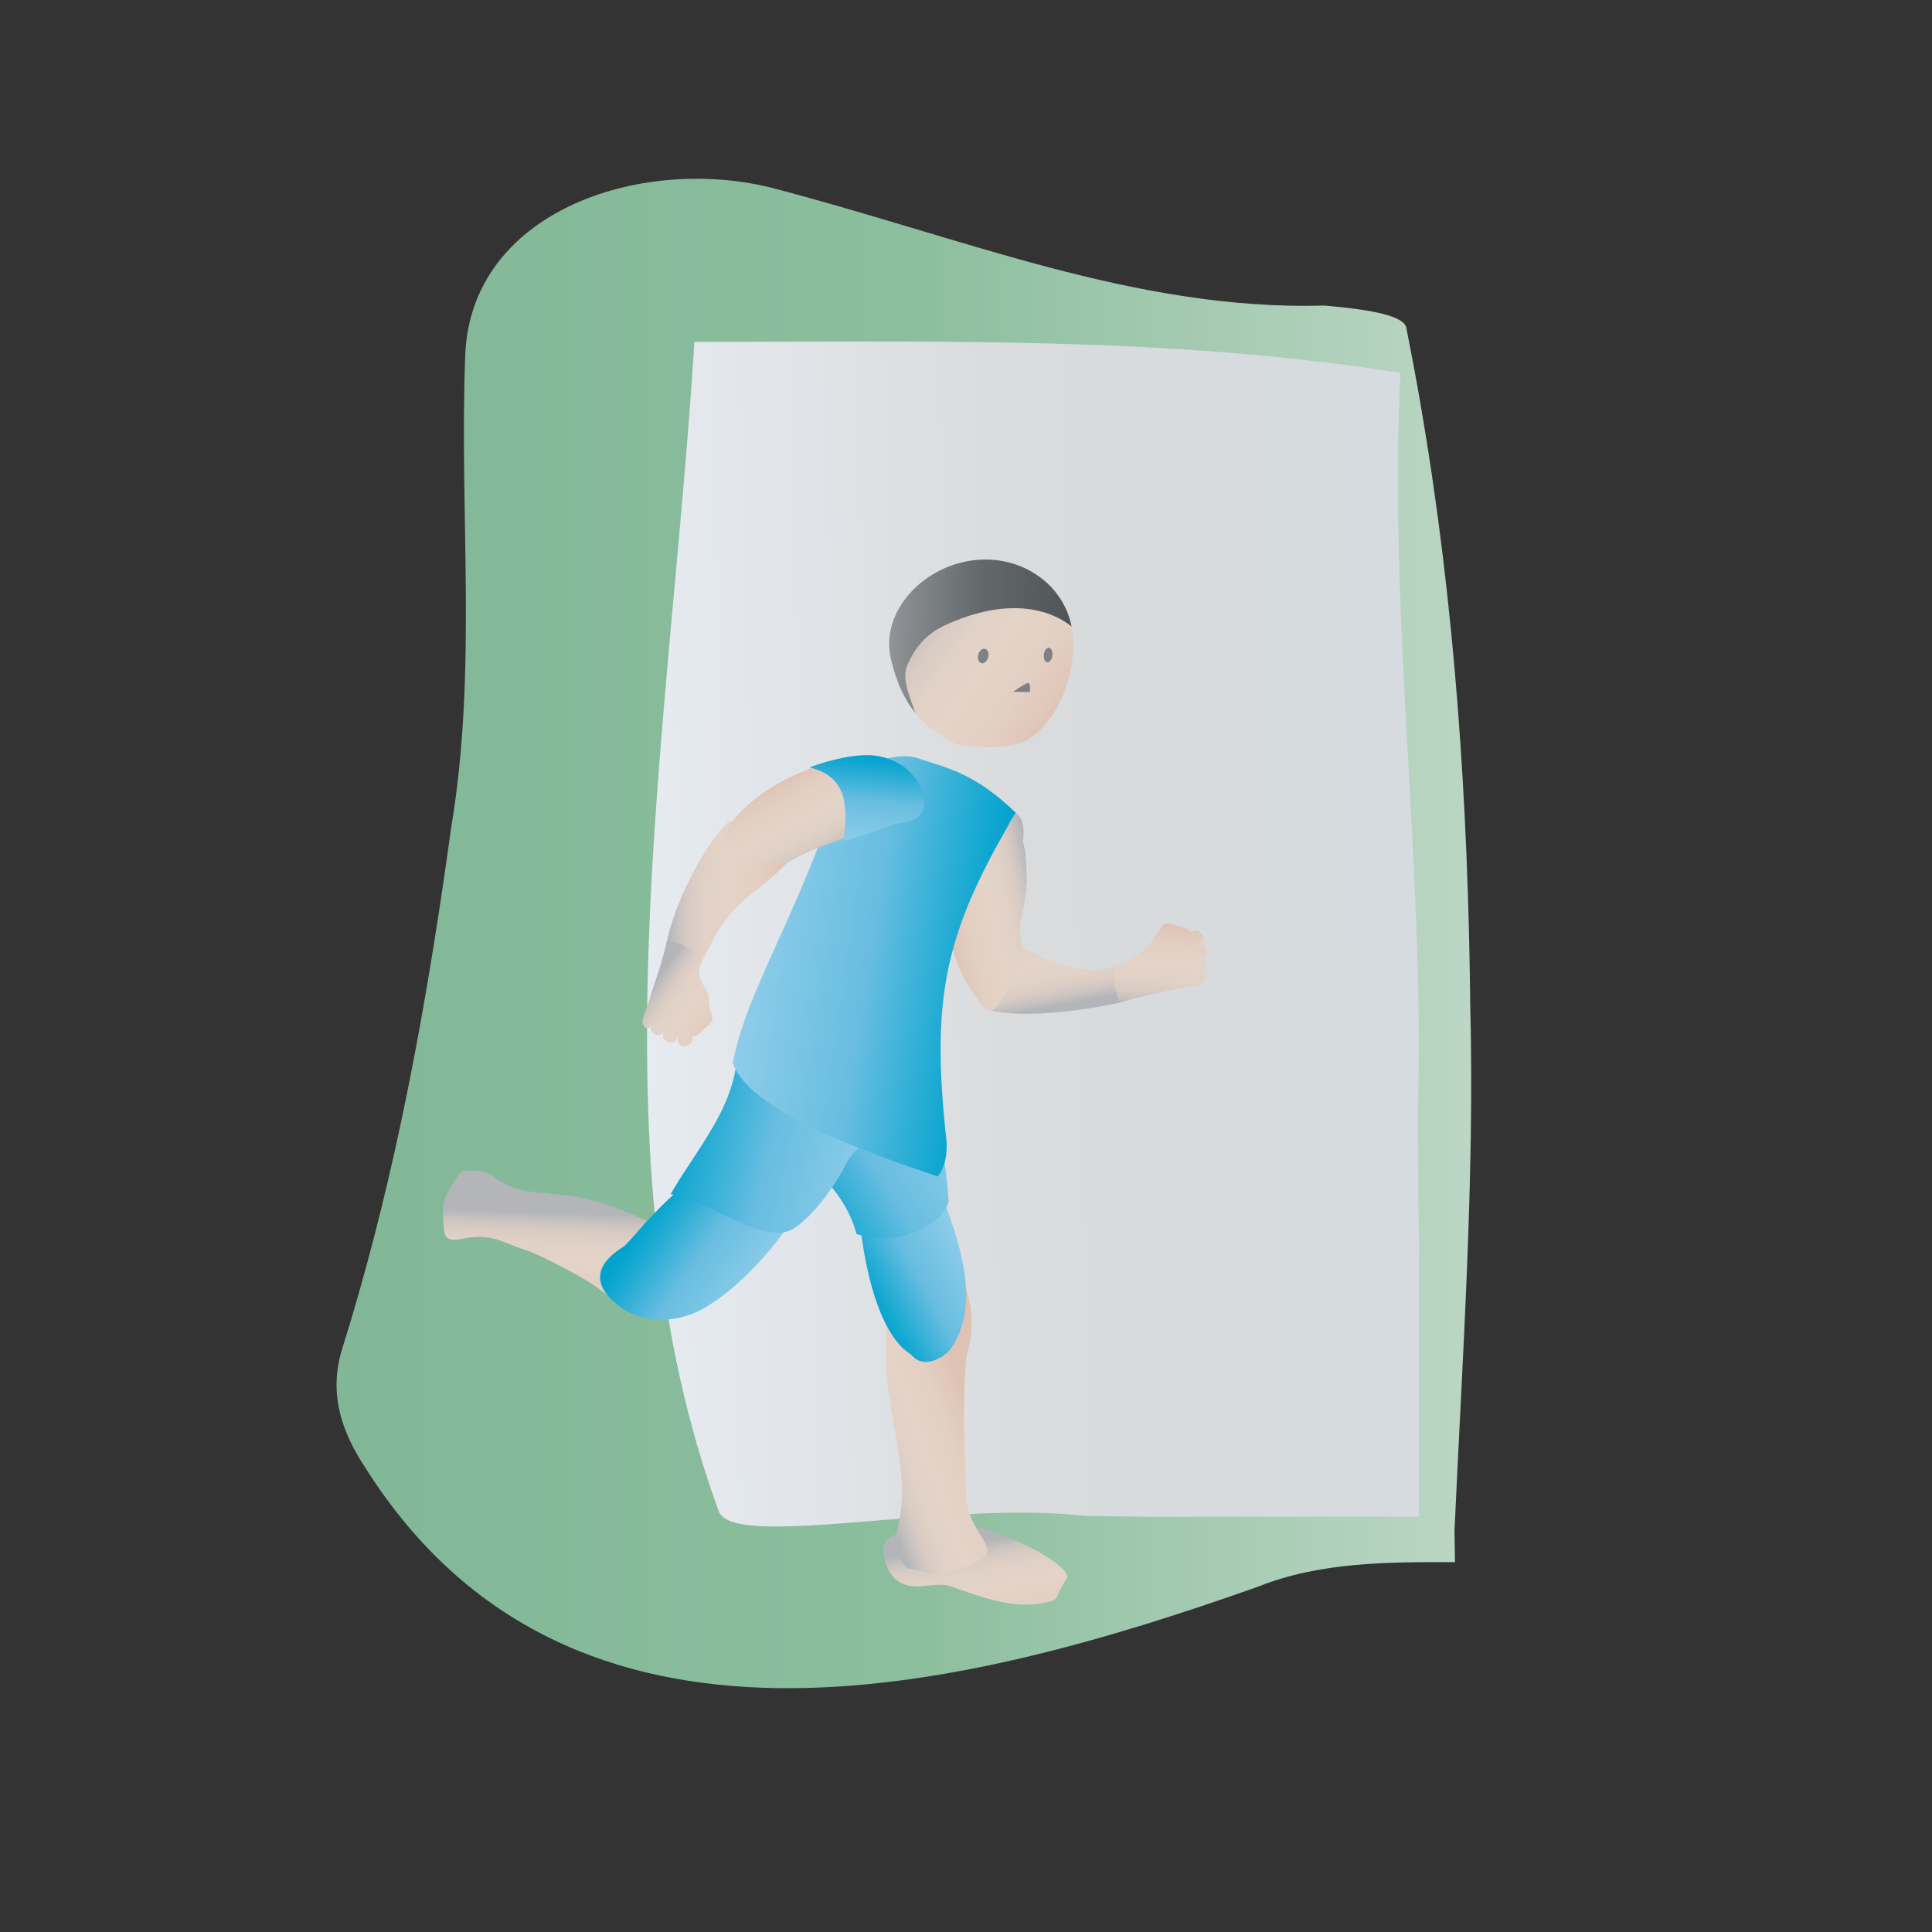 <?xml version="1.0" encoding="utf-8"?>
<!DOCTYPE svg PUBLIC "-//W3C//DTD SVG 1.1//EN" "http://www.w3.org/Graphics/SVG/1.1/DTD/svg11.dtd">
<svg version="1.1" xmlns="http://www.w3.org/2000/svg" xmlns:xlink="http://www.w3.org/1999/xlink" x="0px" y="0px" width="160px"
  height="160px" viewBox="0 0 160 160" enable-background="new 0 0 160 160" xml:space="preserve">
  <rect x="0" y="0" width="160" height="160" fill="#333333" stroke="none"/>
  <linearGradient id="SVGID_1_" gradientUnits="userSpaceOnUse" x1="27.872" y1="77.306" x2="121.839" y2="77.306">
    <stop  offset="0" style="stop-color:#81B797"/>
    <stop  offset="0.5" style="stop-color:#8BBE9D"/>
    <stop  offset="1" style="stop-color:#BBD6C4"/>
  </linearGradient>
  <path fill="url(#SVGID_1_)" d="M120.493,129.371c-5.541-0.019-11.183-0.019-16.312,2.033
    c-24.619,8.719-56.931,16.925-73.856-9.745c-2.051-3.078-3.077-6.155-2.051-9.745
    c3.95-12.566,6.391-25.132,8.296-37.84c0.271-1.817,0.532-3.636,0.782-5.46
    c2.205-13.118,0.667-25.94,1.18-39.275c0.513-11.796,14.361-16.413,25.131-13.848
    c15.9,4.104,30.261,10.258,46.027,9.815c1.858,0.161,3.559,0.369,4.794,0.679
    c1.236,0.311,2.007,0.725,2.007,1.303c3.334,16.668,4.743,33.209,5.159,49.724
    c0.052,2.065,0.088,4.129,0.109,6.193c0.374,14.348-0.652,29.222-1.302,43.521
    C120.48,128.43,120.493,129.371,120.493,129.371z"/>
  <linearGradient id="SVGID_2_" gradientUnits="userSpaceOnUse" x1="53.309" y1="77.849" x2="117.301" y2="76.177">
    <stop  offset="0" style="stop-color:#E6EBF1"/>
    <stop  offset="0.5" style="stop-color:#D9DBDC"/>
    <stop  offset="1" style="stop-color:#D5DBDF"/>
  </linearGradient>
  <path fill="url(#SVGID_2_)" d="M117.517,125.597c0,0-5.416,0-12.998,0c-1.264,0-2.588,0-3.956-0
    c-1.792,0.021-3.583,0.022-5.376,0.011c-1.793-0.011-3.585-0.036-5.378-0.068
    c-11.271-1.317-28.71,2.786-30.248-0.291c-10.771-29.235-4.104-64.111-2.052-96.936
    c19.49,0,38.979-0.512,58.47,2.564c-1.026,20.516,2.051,41.031,1.433,61.331
    c0.015,1.805,0.022,3.629,0.034,5.458c0.012,1.829,0.036,3.657,0.072,5.486
    c0,1.3-0.001,2.564-0.001,3.788C117.517,117.943,117.517,125.597,117.517,125.597z"/>
  <linearGradient id="SVGID_3_" gradientUnits="userSpaceOnUse" x1="2225.92" y1="4003.133" x2="2233.675" y2="4003.133" gradientTransform="matrix(0.175 0.985 0.985 -0.175 -4250.718 -1364.476)">
    <stop  offset="0" style="stop-color:#B3B5B9"/>
    <stop  offset="0.008" style="stop-color:#B5B6BA"/>
    <stop  offset="0.097" style="stop-color:#CAC3C0"/>
    <stop  offset="0.196" style="stop-color:#D9CCC4"/>
    <stop  offset="0.315" style="stop-color:#E1D1C6"/>
    <stop  offset="0.5" style="stop-color:#E4D3C7"/>
    <stop  offset="0.731" style="stop-color:#E3D0C4"/>
    <stop  offset="0.923" style="stop-color:#E0C7B9"/>
    <stop  offset="1" style="stop-color:#DEC2B3"/>
  </linearGradient>
  <path fill="url(#SVGID_3_)" d="M88.346,130.699c-1.195,1.885-0.459,1.738-1.96,2.054
    c-2.787,0.588-5.782-0.796-7.805-1.422c-1.453-0.448-4.068,1.136-5.188-1.743
    c-1.299-3.343,2.945-2.621,3.117-2.636c0.002,0,1.404,0.056,2.015-0.015
    c0.639-0.073,1.553-0.217,2.441-0.452C84.93,127.503,88.816,129.957,88.346,130.699z"/>
  <linearGradient id="SVGID_4_" gradientUnits="userSpaceOnUse" x1="-1264.645" y1="2586.014" x2="-1256.897" y2="2580.925" gradientTransform="matrix(-0.973 -0.229 0.229 -0.973 -1742.568 2342.889)">
    <stop  offset="0" style="stop-color:#DEC2B3"/>
    <stop  offset="0.077" style="stop-color:#E0C7B9"/>
    <stop  offset="0.269" style="stop-color:#E3D0C4"/>
    <stop  offset="0.5" style="stop-color:#E4D3C7"/>
    <stop  offset="0.685" style="stop-color:#E1D1C6"/>
    <stop  offset="0.804" style="stop-color:#D9CCC4"/>
    <stop  offset="0.903" style="stop-color:#CAC3C0"/>
    <stop  offset="0.992" style="stop-color:#B5B6BA"/>
    <stop  offset="1" style="stop-color:#B3B5B9"/>
  </linearGradient>
  <path fill="url(#SVGID_4_)" d="M73.565,115.15c0.528,3.935,1.79,8.055,0.693,11.654
    c-0.19,0.627,0.359,2.951,0.957,3.078c2.658,0.564,3.159,0.857,6.047-0.744
    c1.062-0.587,0.108-1.685-0.313-2.407c-1.329-2.278-0.854-3.409-1.04-5.939
    c-0.104-1.423-0.159-7.654,0.256-9.02c0.592-1.949,0.383-4.987-1.353-7.601
    c-1.171-1.762-6.107,0.988-5.613,3.137C73.735,109.649,73.092,111.639,73.565,115.15z"/>
  <linearGradient id="SVGID_5_" gradientUnits="userSpaceOnUse" x1="-207.416" y1="4408" x2="-200.679" y2="4403.576" gradientTransform="matrix(0.579 -0.816 0.816 0.579 -3428.151 -2612.877)">
    <stop  offset="0" style="stop-color:#DEC2B3"/>
    <stop  offset="0.077" style="stop-color:#E0C7B9"/>
    <stop  offset="0.269" style="stop-color:#E3D0C4"/>
    <stop  offset="0.5" style="stop-color:#E4D3C7"/>
    <stop  offset="0.685" style="stop-color:#E1D1C6"/>
    <stop  offset="0.804" style="stop-color:#D9CCC4"/>
    <stop  offset="0.903" style="stop-color:#CAC3C0"/>
    <stop  offset="0.992" style="stop-color:#B5B6BA"/>
    <stop  offset="1" style="stop-color:#B3B5B9"/>
  </linearGradient>
  <path fill="url(#SVGID_5_)" d="M49.019,99.402c-3.845-0.991-5.825-0.086-8.248-2.052
    c-0.421-0.342-2.379-0.644-2.663-0.225c-1.262,1.866-1.643,2.16-1.314,4.877
    c0.121,0.999,1.261,0.609,1.947,0.51c2.164-0.311,2.885,0.406,4.886,1.053
    c1.126,0.364,4.929,2.324,6.038,3.222c1.584,1.281,4.477,2.231,7.552,1.605
    c2.073-0.423,1.382-6.03-0.796-6.381C54.051,101.628,52.449,100.285,49.019,99.402z"/>
  <linearGradient id="SVGID_6_" gradientUnits="userSpaceOnUse" x1="1153.787" y1="1145.947" x2="1164.582" y2="1145.947" gradientTransform="matrix(0.825 0.565 0.565 -0.825 -1543.853 391.435)">
    <stop  offset="0" style="stop-color:#00A3CE"/>
    <stop  offset="0.135" style="stop-color:#18A9D2"/>
    <stop  offset="0.416" style="stop-color:#54B8DD"/>
    <stop  offset="0.5" style="stop-color:#67BDE0"/>
    <stop  offset="1" style="stop-color:#8ECDE9"/>
  </linearGradient>
  <path fill="url(#SVGID_6_)" d="M68.652,92.108c0.212,6.812-6.944,14.719-11.009,16.563
    c-1.897,0.861-4.401,0.899-6.168-0.36c-4.056-2.896,0.068-4.946,0.221-5.109
    c0.001-0.001,0.336-0.316,0.853-0.913c4.601-5.32,5.805-4.728,7.842-8.143
    C65.342,91.609,68.617,90.976,68.652,92.108z"/>
  <linearGradient id="SVGID_7_" gradientUnits="userSpaceOnUse" x1="360.194" y1="1239.606" x2="369.464" y2="1239.606" gradientTransform="matrix(0.878 -0.478 -0.478 -0.878 347.897 1367.764)">
    <stop  offset="0" style="stop-color:#00A3CE"/>
    <stop  offset="0.135" style="stop-color:#18A9D2"/>
    <stop  offset="0.416" style="stop-color:#54B8DD"/>
    <stop  offset="0.5" style="stop-color:#67BDE0"/>
    <stop  offset="1" style="stop-color:#8ECDE9"/>
  </linearGradient>
  <path fill="url(#SVGID_7_)" d="M78.711,111.747c-0.312,0.445-2.166,1.862-3.292,0.39
    c-0.035-0.007-0.071-0.021-0.104-0.044c-3.296-2.249-4.257-10.549-4.211-13.179
    c-0.026-0.803,0.78-1.728,2.694-1.799c1.571-0.057,3.645,0.172,4.129,1.6
    C79.019,101.93,81.555,107.713,78.711,111.747z"/>
  <linearGradient id="SVGID_8_" gradientUnits="userSpaceOnUse" x1="-2604.184" y1="-400.106" x2="-2590.006" y2="-400.477" gradientTransform="matrix(-0.859 0.512 -0.512 -0.859 -2363.822 1081.928)">
    <stop  offset="0" style="stop-color:#8ECDE9"/>
    <stop  offset="0.5" style="stop-color:#67BDE0"/>
    <stop  offset="0.584" style="stop-color:#54B8DD"/>
    <stop  offset="0.866" style="stop-color:#18A9D2"/>
    <stop  offset="1" style="stop-color:#00A3CE"/>
  </linearGradient>
  <path fill="url(#SVGID_8_)" d="M61.619,92.322c3.938-2.582,7.845-7.382,11.675-6.301
    c3.83,1.081,5.028,9.675,5.272,13.507c-0.584,2.016-4.371,3.801-7.632,2.663
    c-1.116-4.174-4.865-6.661-8.601-9.278C61.887,92.545,61.619,92.322,61.619,92.322z"/>
  <linearGradient id="SVGID_9_" gradientUnits="userSpaceOnUse" x1="-2982.631" y1="529.9" x2="-2965.448" y2="529.451" gradientTransform="matrix(-0.97 -0.241 0.241 -0.97 -2948.558 -108.901)">
    <stop  offset="0" style="stop-color:#8ECDE9"/>
    <stop  offset="0.5" style="stop-color:#67BDE0"/>
    <stop  offset="0.584" style="stop-color:#54B8DD"/>
    <stop  offset="0.866" style="stop-color:#18A9D2"/>
    <stop  offset="1" style="stop-color:#00A3CE"/>
  </linearGradient>
  <path fill="url(#SVGID_9_)" d="M61.153,86.171c4.331,1.846,11.244,2.598,13.173,6.077
    c0.976,1.744-2.843,1.414-4.193,4.035c-1.177,2.286-2.845,4.388-4.315,5.406
    c-2.405,1.629-6.599-2.053-10.276-2.802c2.149-3.75,5.406-7.236,5.516-11.796
    C61.116,86.516,61.153,86.171,61.153,86.171z"/>
  <linearGradient id="SVGID_10_" gradientUnits="userSpaceOnUse" x1="-708.62" y1="1540.618" x2="-701.746" y2="1538.522" gradientTransform="matrix(-0.112 0.994 -0.994 -0.112 1537.97 953.206)">
    <stop  offset="0" style="stop-color:#DEC2B3"/>
    <stop  offset="0.077" style="stop-color:#E0C7B9"/>
    <stop  offset="0.269" style="stop-color:#E3D0C4"/>
    <stop  offset="0.5" style="stop-color:#E4D3C7"/>
    <stop  offset="0.685" style="stop-color:#E1D1C6"/>
    <stop  offset="0.804" style="stop-color:#D9CCC4"/>
    <stop  offset="0.903" style="stop-color:#CAC3C0"/>
    <stop  offset="0.992" style="stop-color:#B5B6BA"/>
    <stop  offset="1" style="stop-color:#B3B5B9"/>
  </linearGradient>
  <path fill="url(#SVGID_10_)" d="M81.783,83.609c2.693,0.768,7.832,0.117,10.935-0.566
    c0,0,1.096-1.179,0.777-2.333c-0.226-0.825-0.503-0.966-0.642-0.954
    c-0.002,0-1.178,0.488-1.668,0.532c-3.595,0.323-5.701-1.844-8.929-2.588
    C78.666,79.157,81.029,83.379,81.783,83.609z"/>
  <linearGradient id="SVGID_11_" gradientUnits="userSpaceOnUse" x1="1001.292" y1="-986.396" x2="1009.204" y2="-986.396" gradientTransform="matrix(-0.977 0.215 0.215 0.977 1276.104 822.413)">
    <stop  offset="0" style="stop-color:#B3B5B9"/>
    <stop  offset="0.008" style="stop-color:#B5B6BA"/>
    <stop  offset="0.097" style="stop-color:#CAC3C0"/>
    <stop  offset="0.196" style="stop-color:#D9CCC4"/>
    <stop  offset="0.315" style="stop-color:#E1D1C6"/>
    <stop  offset="0.5" style="stop-color:#E4D3C7"/>
    <stop  offset="0.731" style="stop-color:#E3D0C4"/>
    <stop  offset="0.923" style="stop-color:#E0C7B9"/>
    <stop  offset="1" style="stop-color:#DEC2B3"/>
  </linearGradient>
  <path fill="url(#SVGID_11_)" d="M81.782,83.614c-3.561-3.142-4.162-10.549-3.158-13.493
    c0.467-1.374,1.921-2.789,3.403-3.084c3.406-0.677,2.671,2.505,2.682,2.661
    c0,0.001,0.15,0.456,0.207,1.002c0.506,4.875-0.99,5.084-0.227,7.746
    C83.614,82.17,82.373,84.135,81.782,83.614z"/>
  <linearGradient id="SVGID_12_" gradientUnits="userSpaceOnUse" x1="87.913" y1="-1941.5" x2="93.091" y2="-1937.05" gradientTransform="matrix(-0.702 0.712 0.712 0.702 1540.828 1376.964)">
    <stop  offset="0" style="stop-color:#DEC2B3"/>
    <stop  offset="0.077" style="stop-color:#E0C7B9"/>
    <stop  offset="0.269" style="stop-color:#E3D0C4"/>
    <stop  offset="0.5" style="stop-color:#E4D3C7"/>
    <stop  offset="0.685" style="stop-color:#E1D1C6"/>
    <stop  offset="0.804" style="stop-color:#D9CCC4"/>
    <stop  offset="0.903" style="stop-color:#CAC3C0"/>
    <stop  offset="0.992" style="stop-color:#B5B6BA"/>
    <stop  offset="1" style="stop-color:#B3B5B9"/>
  </linearGradient>
  <path fill="url(#SVGID_12_)" d="M99.362,77.204c-0.205-0.142-0.269-0.173-0.615-0.082
    c-0.358,0.095-0.736,0.238-1.101,0.294c-0.006,0.528-0.042,0.66,0.394,0.476
    c0.278-0.116,0.415-0.268,0.458-0.6c0.043-0.344-0.363-0.449-0.625-0.489
    c-0.596-0.094-1.178-0.595-1.58-0.148c-0.454,0.508-1.06,1.695-1.573,2.04
    c-0.376,0.254-0.744,0.504-1.15,0.709c-0.234,0.119-0.441,0.211-0.719,0.356
    c-0.181,0.093-0.315,0.26-0.419,0.428c-0.157,0.253-0.189,0.539-0.18,0.811
    c0.016,0.498,0.133,0.941,0.309,1.531c0.051,0.171,0.104,0.341,0.156,0.513
    c1.068-0.34,2.15-0.588,3.245-0.818c0.671-0.142,1.341-0.28,2.008-0.441
    c0.307-0.074,0.622-0.116,0.933-0.173c0.247-0.047,0.547-0.083,0.751-0.245
    c0.067-0.052,0.171-0.237,0.191-0.338c0.092-0.491-0.531-0.373-0.353-0.407
    c0.445-0.084,0.43-0.4,0.444-0.582c0.038-0.48-0.402-0.527-0.605-0.52
    c0.294-0.066,0.554-0.172,0.626-0.495c0.058-0.266-0.007-0.614-0.282-0.73
    c-0.161-0.069-0.35-0.057-0.521-0.051c0.09-0.104,0.303-0.056,0.38-0.173
    C99.903,77.503,99.452,77.266,99.362,77.204z"/>
  <linearGradient id="SVGID_13_" gradientUnits="userSpaceOnUse" x1="-2652.946" y1="2007.266" x2="-2638.492" y2="2005.705" gradientTransform="matrix(0.754 0.657 -0.657 0.754 3395.764 278.983)">
    <stop  offset="0" style="stop-color:#B3B5B9"/>
    <stop  offset="0.008" style="stop-color:#B5B6BA"/>
    <stop  offset="0.097" style="stop-color:#CAC3C0"/>
    <stop  offset="0.196" style="stop-color:#D9CCC4"/>
    <stop  offset="0.315" style="stop-color:#E1D1C6"/>
    <stop  offset="0.5" style="stop-color:#E4D3C7"/>
    <stop  offset="0.731" style="stop-color:#E3D0C4"/>
    <stop  offset="0.923" style="stop-color:#E0C7B9"/>
    <stop  offset="1" style="stop-color:#DEC2B3"/>
  </linearGradient>
  <path fill="url(#SVGID_13_)" d="M79.01,61.535c-2.763-1.405-4.359-3.3-5.22-6.949
    c-0.897-3.798,2.452-7.524,6.605-8.153c4.151-0.628,7.926,2.004,8.428,5.879
    c0.504,3.875-1.846,8.408-4.267,9.19C82.533,62.157,79.667,61.868,79.01,61.535z"/>
  <path fill="#808184" d="M81.572,54.852c-0.231,0.166-0.484,0.067-0.564-0.221
    c-0.081-0.288,0.042-0.657,0.272-0.825c0.231-0.166,0.482-0.067,0.562,0.221
    C81.925,54.316,81.803,54.685,81.572,54.852z"/>
  <path fill="#808184" d="M86.964,54.747c-0.178,0.188-0.395,0.116-0.486-0.159
    c-0.09-0.279-0.02-0.656,0.158-0.843c0.177-0.189,0.394-0.116,0.484,0.16
    C87.211,54.181,87.14,54.559,86.964,54.747z"/>
  <linearGradient id="SVGID_14_" gradientUnits="userSpaceOnUse" x1="80.103" y1="31.997" x2="95.174" y2="31.997" gradientTransform="matrix(1 0.02 -0.02 1 -5.804 19.04)">
    <stop  offset="0" style="stop-color:#919397"/>
    <stop  offset="0.5" style="stop-color:#62696A"/>
    <stop  offset="1" style="stop-color:#505458"/>
  </linearGradient>
  <path fill="url(#SVGID_14_)" d="M88.743,51.887c-0.716-3.638-4.354-6.058-8.35-5.454
    c-4.153,0.628-7.502,4.355-6.605,8.153c0.452,1.914,1.109,3.343,2.027,4.474
    c-0.502-1.44-1.198-2.931-0.635-4.081c0.597-1.221,1.285-2.413,3.34-3.319
    C84.458,49.043,87.75,51.071,88.743,51.887z"/>
  <path fill="#808184" d="M85.277,57.318c0,0,0.167-0.889-0.222-0.732c-0.389,0.156-1.154,0.702-1.154,0.702
    L85.277,57.318z"/>
  <linearGradient id="SVGID_15_" gradientUnits="userSpaceOnUse" x1="191.312" y1="-102.736" x2="211.328" y2="-103.259" gradientTransform="matrix(0.984 0.177 -0.177 0.984 -144.26 145.05)">
    <stop  offset="0" style="stop-color:#8ECDE9"/>
    <stop  offset="0.5" style="stop-color:#67BDE0"/>
    <stop  offset="0.584" style="stop-color:#54B8DD"/>
    <stop  offset="0.866" style="stop-color:#18A9D2"/>
    <stop  offset="1" style="stop-color:#00A3CE"/>
  </linearGradient>
  <path fill="url(#SVGID_15_)" d="M84.119,67.308c-0.249,0.421-0.544,0.875-0.86,1.33
    C83.584,68.111,83.875,67.654,84.119,67.308c-3.405-3.307-5.761-3.728-8.035-4.491
    c-1.979-0.665-5.037,0.432-6.511,3.189c0.043-0.234,0.066-0.392,0.048-0.421
    c-0.179,0.297-0.456,0.632-0.544,0.968c-3.652,10.472-7.233,15.574-8.392,21.472
    c1.349,4.001,11.101,7.421,16.965,9.405c0,0,1.057-1.06,0.665-3.576
    C77.114,82.304,78.344,77.044,84.119,67.308z"/>
  <linearGradient id="SVGID_16_" gradientUnits="userSpaceOnUse" x1="-2504.921" y1="1783.935" x2="-2496.879" y2="1778.407" gradientTransform="matrix(-0.803 -0.596 0.596 -0.803 -3009.593 14.818)">
    <stop  offset="0" style="stop-color:#DEC2B3"/>
    <stop  offset="0.077" style="stop-color:#E0C7B9"/>
    <stop  offset="0.269" style="stop-color:#E3D0C4"/>
    <stop  offset="0.5" style="stop-color:#E4D3C7"/>
    <stop  offset="0.685" style="stop-color:#E1D1C6"/>
    <stop  offset="0.804" style="stop-color:#D9CCC4"/>
    <stop  offset="0.903" style="stop-color:#CAC3C0"/>
    <stop  offset="0.992" style="stop-color:#B5B6BA"/>
    <stop  offset="1" style="stop-color:#B3B5B9"/>
  </linearGradient>
  <path fill="url(#SVGID_16_)" d="M60.248,68.131c-2.017,1.945-4.346,6.671-5.003,9.741
    c-0.304,1.42-0.125,1.643,1.346,1.993c1.051,0.251,1.38,0.07,1.454-0.069
    c0.001-0.001,0.689-1.364,0.946-1.851c1.89-3.578,3.864-4.017,6.129-6.436
    C65.663,67.671,60.826,67.596,60.248,68.131z"/>
  <linearGradient id="SVGID_17_" gradientUnits="userSpaceOnUse" x1="-34.1" y1="-2040.324" x2="-26.578" y2="-2040.324" gradientTransform="matrix(-0.467 -0.884 -0.884 0.467 -1750.391 993.347)">
    <stop  offset="0" style="stop-color:#B3B5B9"/>
    <stop  offset="0.008" style="stop-color:#B5B6BA"/>
    <stop  offset="0.097" style="stop-color:#CAC3C0"/>
    <stop  offset="0.196" style="stop-color:#D9CCC4"/>
    <stop  offset="0.315" style="stop-color:#E1D1C6"/>
    <stop  offset="0.5" style="stop-color:#E4D3C7"/>
    <stop  offset="0.731" style="stop-color:#E3D0C4"/>
    <stop  offset="0.923" style="stop-color:#E0C7B9"/>
    <stop  offset="1" style="stop-color:#DEC2B3"/>
  </linearGradient>
  <path fill="url(#SVGID_17_)" d="M59.878,69.281c2.081-4.268,9.06-6.817,12.167-6.633
    c1.447,0.086,3.004,0.875,3.684,2.226c1.559,3.103-1.649,3.026-1.796,3.078
    c0,0-0.31,0.085-0.823,0.285c-4.564,1.785-5.625,1.83-7.99,3.272
    C61.245,71.464,59.531,69.99,59.878,69.281z"/>
  <linearGradient id="SVGID_18_" gradientUnits="userSpaceOnUse" x1="-1173.261" y1="-3241.009" x2="-1168.083" y2="-3236.559" gradientTransform="matrix(-0.263 -0.965 -0.965 0.263 -3376.318 -194.421)">
    <stop  offset="0" style="stop-color:#DEC2B3"/>
    <stop  offset="0.077" style="stop-color:#E0C7B9"/>
    <stop  offset="0.269" style="stop-color:#E3D0C4"/>
    <stop  offset="0.5" style="stop-color:#E4D3C7"/>
    <stop  offset="0.685" style="stop-color:#E1D1C6"/>
    <stop  offset="0.804" style="stop-color:#D9CCC4"/>
    <stop  offset="0.903" style="stop-color:#CAC3C0"/>
    <stop  offset="0.992" style="stop-color:#B5B6BA"/>
    <stop  offset="1" style="stop-color:#B3B5B9"/>
  </linearGradient>
  <path fill="url(#SVGID_18_)" d="M56.961,86.552c0.225-0.106,0.285-0.145,0.378-0.49
    c0.098-0.356,0.165-0.757,0.3-1.101c-0.453-0.271-0.549-0.366-0.61,0.102
    c-0.039,0.299,0.024,0.494,0.29,0.697c0.275,0.211,0.571-0.087,0.738-0.293
    c0.38-0.468,1.104-0.72,0.919-1.292c-0.211-0.646-0.232-0.985-0.293-1.666
    c-0.044-0.499-0.647-1.114-0.74-1.606c-0.116-0.615-0.008-0.851,0.102-1.106
    c0.09-0.206-0.092-0.444-0.21-0.637c-0.18-0.29-0.477-0.482-0.781-0.627
    c-0.559-0.266-0.684-0.389-1.283-0.534c-0.174-0.042-0.348-0.083-0.522-0.124
    c-0.242,1.094-0.572,2.155-0.922,3.218c-0.215,0.65-0.432,1.3-0.628,1.957
    c-0.09,0.303-0.212,0.598-0.319,0.895c-0.083,0.236-0.203,0.515-0.166,0.771
    c0.013,0.084,0.119,0.268,0.197,0.335c0.378,0.326,0.587-0.271,0.528-0.101
    c-0.15,0.428,0.131,0.573,0.281,0.676c0.398,0.275,0.659-0.083,0.754-0.263
    c-0.091,0.288-0.129,0.566,0.114,0.79c0.201,0.185,0.533,0.304,0.773,0.123
    c0.139-0.105,0.224-0.273,0.305-0.424c0.044,0.13-0.104,0.29-0.041,0.415
    C56.431,86.87,56.863,86.598,56.961,86.552z"/>
  <linearGradient id="SVGID_19_" gradientUnits="userSpaceOnUse" x1="-1955.118" y1="-1817.031" x2="-1947.828" y2="-1817.031" gradientTransform="matrix(0.096 -0.995 -0.995 -0.096 -1550.432 -2050.044)">
    <stop  offset="0" style="stop-color:#8ECDE9"/>
    <stop  offset="0.5" style="stop-color:#67BDE0"/>
    <stop  offset="0.584" style="stop-color:#54B8DD"/>
    <stop  offset="0.866" style="stop-color:#18A9D2"/>
    <stop  offset="1" style="stop-color:#00A3CE"/>
  </linearGradient>
  <path fill="url(#SVGID_19_)" d="M76.081,64.926c1.666,3.313-1.762,3.232-1.919,3.287
    c0,0-0.331,0.091-0.879,0.306c-1.483,0.579-2.569,0.908-3.433,1.128
    c0.024-0.142,0.05-0.283,0.064-0.428c0.227-2.364,0.333-4.889-2.882-5.669
    c1.96-0.722,3.841-1.078,5.113-1.002C73.692,62.638,75.356,63.481,76.081,64.926z"/>

</svg>
